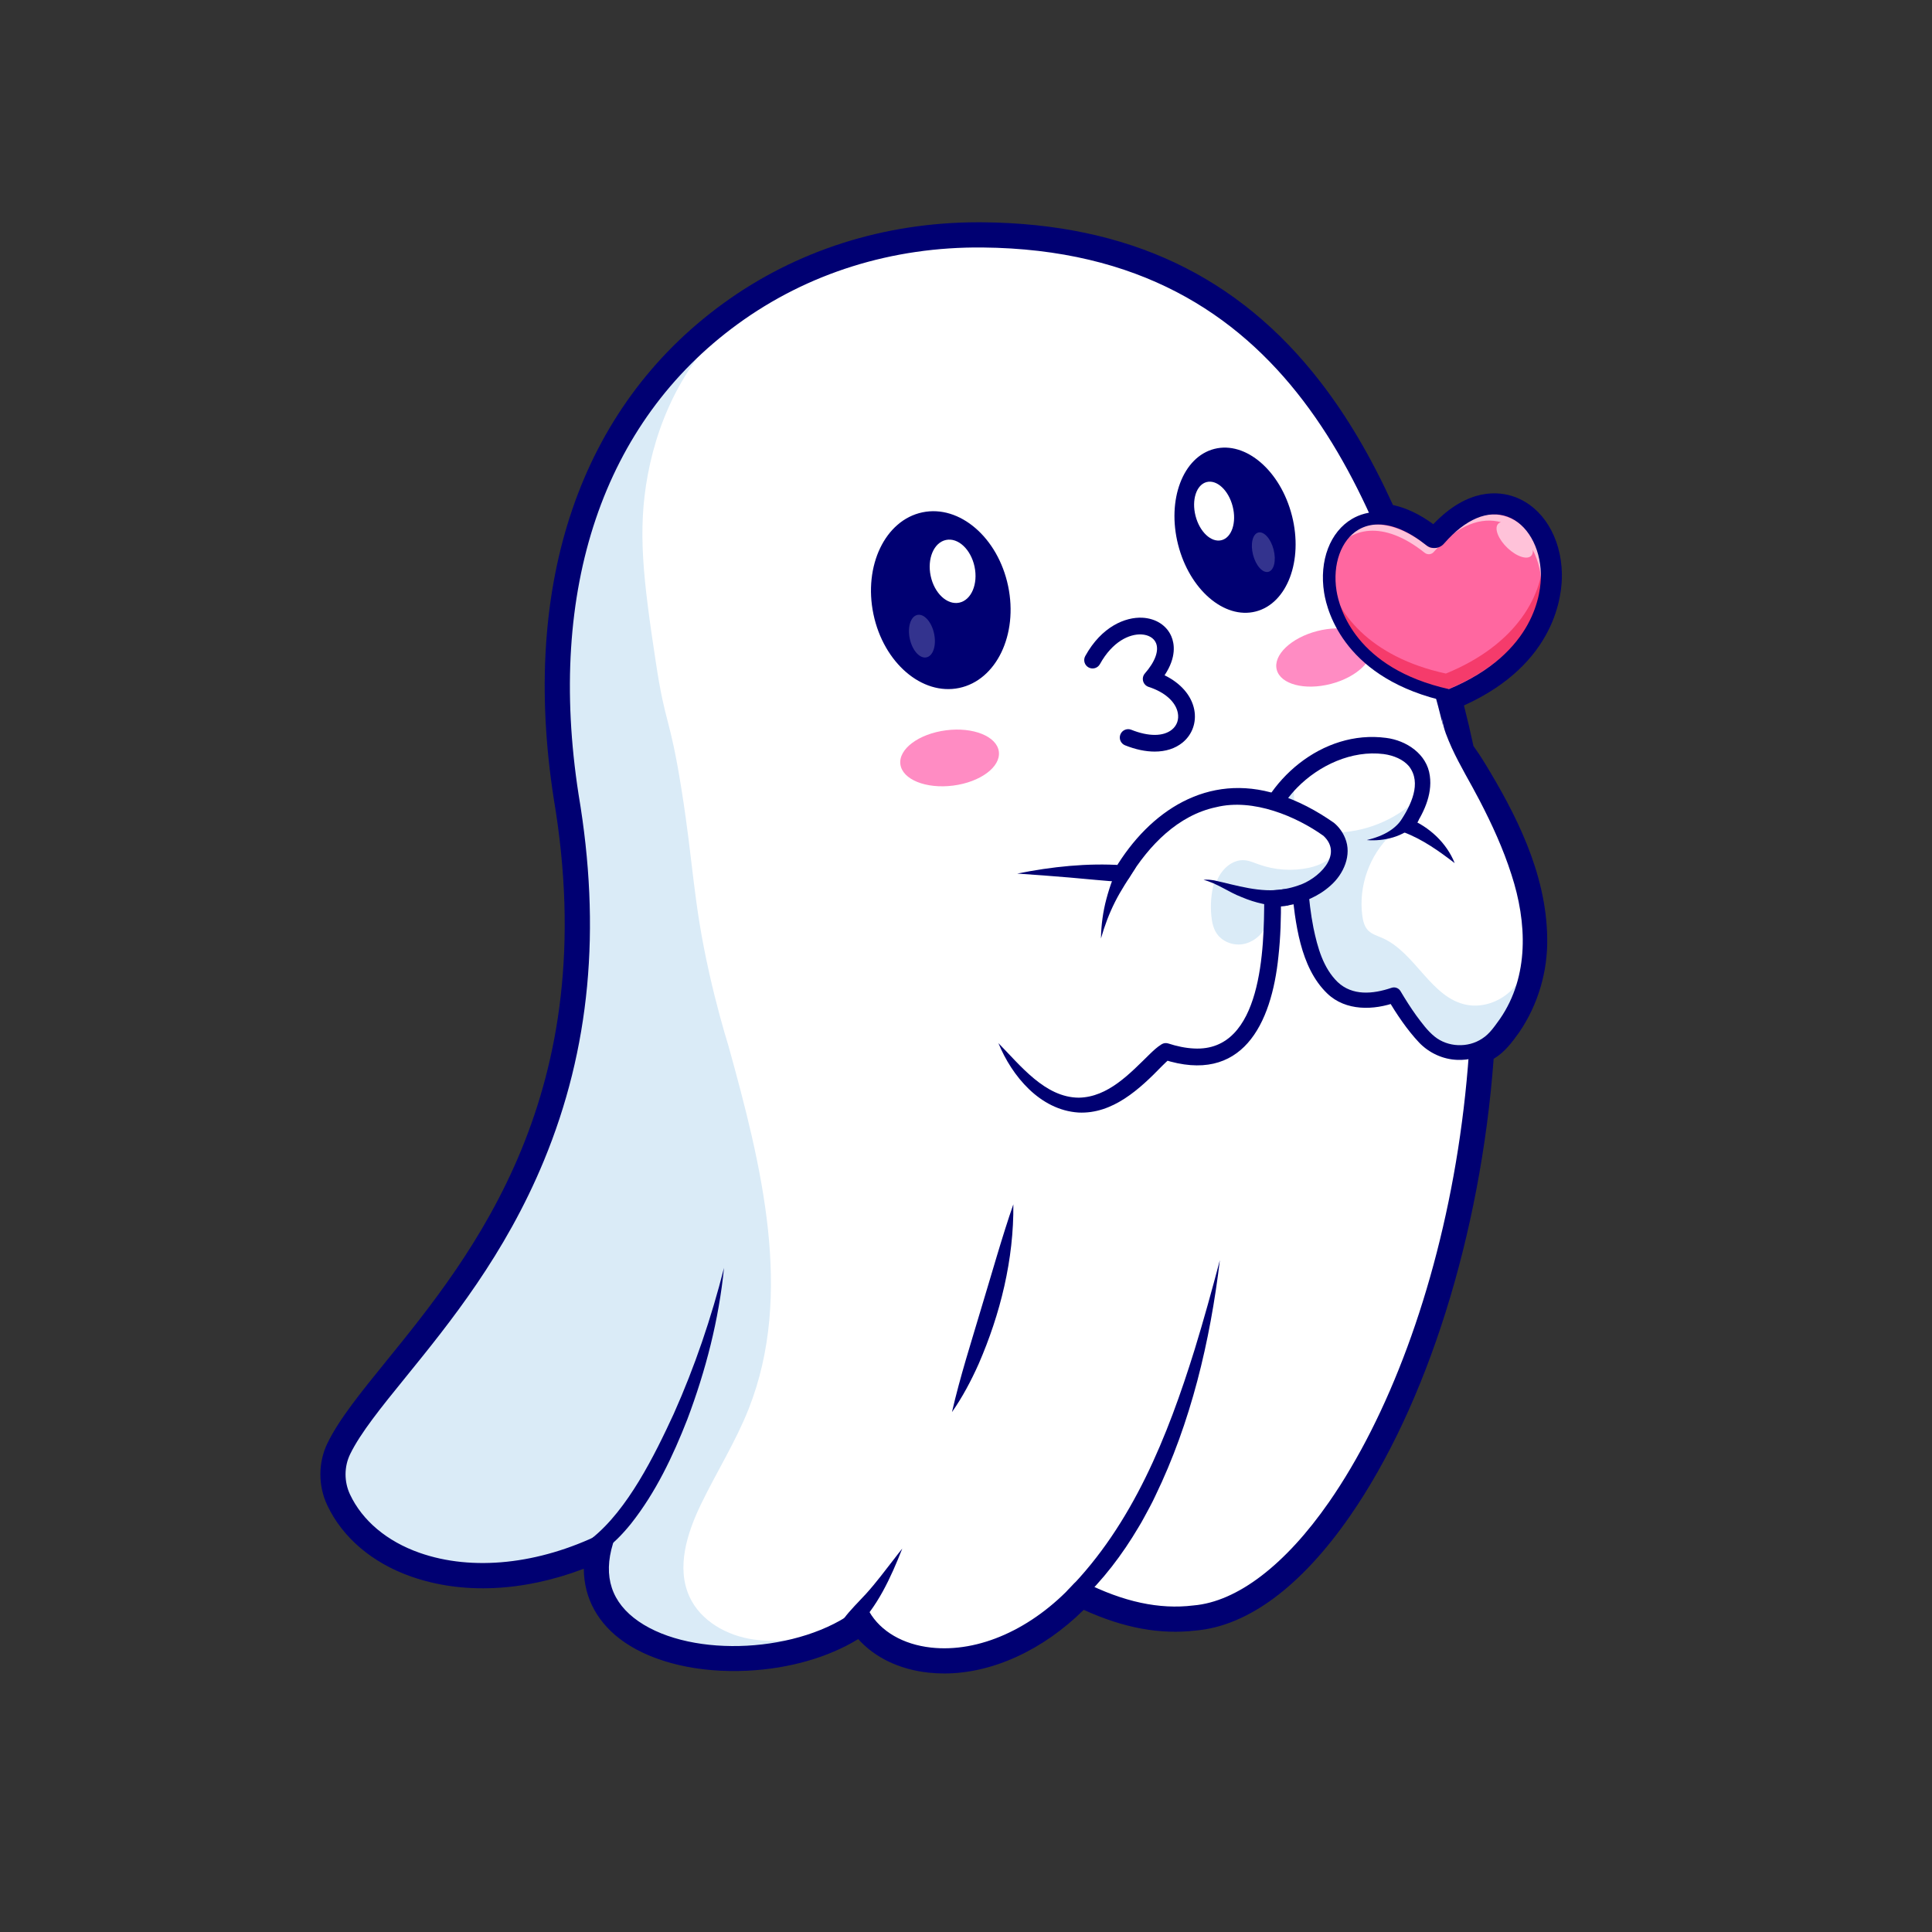 <?xml version="1.0" encoding="utf-8"?>
<!-- Generator: Adobe Illustrator 27.5.0, SVG Export Plug-In . SVG Version: 6.00 Build 0)  -->
<svg version="1.1" id="Layer_1" xmlns="http://www.w3.org/2000/svg" xmlns:xlink="http://www.w3.org/1999/xlink" x="0px" y="0px"
	 viewBox="0 0 4000 4000" style="enable-background:new 0 0 4000 4000;" xml:space="preserve">
<rect x="0" y="0" width="4000" height="4000" fill="#333333" stroke="none"/>
<g>
	<g>
		<!-- <rect x="0.026" style="fill:#A3A3F3;" width="3999.948" height="4000"/> -->
	</g>
	<g>
		<g>
			<g>
				<path style="fill:#FFFFFF;" d="M708.952,3101.341c70.231,149.497,306.166,206.096,543.512,89.597
					c-68.688,224.614,268.933,284.964,470.513,191.944c22.591-10.477,43.516-22.853,61.913-37.108
					c65.619,113.633,283.056,127.658,451.302-55.044c78.334,39.395,156.971,60.116,236.265,50.431
					c356.796-30.156,766.932-1008.579,513.498-1913.9c-127.973-404.816-301.717-926.146-951.586-932.222
					c-182.309-1.672-361.853,50.903-510.82,157.351c-2.186,1.515-4.372,3.077-6.556,4.684
					c-262.222,191.119-408.429,525.068-336.244,990.365c136.6,807.385-372.277,1151.468-471.46,1355.728
					C694.344,3033.998,694.349,3070.322,708.952,3101.341z"/>
			</g>
			<g>
				<path style="fill:#000072;" d="M1746.932,3351.223c14.046-18.618,30.12-34.027,45.705-50.996
					c21.406-23.521,40.382-49.338,60.138-74.59c5.071-6.46,9.919-13.074,15.268-19.475c-11.902,30.234-24.66,60.273-40.622,89.231
					c-15.937,28.872-35.49,56.814-60.903,80.449c-6.206,5.769-15.913,5.417-21.684-0.789c-5.137-5.522-5.42-13.826-1.042-19.651
					L1746.932,3351.223L1746.932,3351.223z"/>
			</g>
			<g>
				<path style="fill:#DAEBF7;" d="M708.952,3101.341c70.231,149.497,306.166,206.096,543.512,89.597
					c-68.688,224.614,268.933,284.964,470.513,191.944c0.26-0.603,0.564-1.207,0.824-1.81
					c-54.077,10.558-109.329,21.186-163.866,13.315c-54.492-7.872-109.111-37.766-132.387-88.475
					c-27.818-60.595-5.006-132.093,24.012-192.036c32.056-66.258,71.561-128.849,98.641-197.398
					c93.548-237.023,26.238-504.656-41.858-750.571c-10.207-33.403-25.39-86.163-40.081-151.803
					c-33.509-149.723-32.068-221.764-57.406-380.484c-24.609-154.147-32.856-129.353-52.914-261.715
					c-26.262-173.305-38.33-272.761-16.851-388.517c23.799-128.257,86.822-252.015,188.925-331.129l-6.468,0.13
					c-2.186,1.515-4.372,3.077-6.556,4.684c-262.222,191.119-408.429,525.068-336.244,990.365
					c136.6,807.384-372.277,1151.468-471.46,1355.728C694.344,3033.997,694.349,3070.322,708.952,3101.341z"/>
			</g>
			<g>
				
					<ellipse transform="matrix(0.992 -0.127 0.127 0.992 -182.859 261.257)" style="fill:#FF8CC3;" cx="1965.239" cy="1570.131" rx="102.776" ry="57.705"/>
			</g>
			<g>
				<path style="fill:#000072;" d="M1954.948,3447.27c-10.493,0-20.903-0.562-31.22-1.704
					c-61.166-6.772-112.313-33.823-143.299-75.156c-60.365,40.962-144.285,66.665-233.63,71.133
					c-96.512,4.819-185.642-15.645-244.362-56.167c-57.924-39.976-83.641-97.388-74.447-164.131
					c-128.255,54.888-261.74,64.673-370.884,26.353c-76.161-26.743-134.354-76.06-163.855-138.872
					c-16.767-35.688-16.596-77.974,0.459-113.115c23.169-47.725,67.65-102.544,119.159-166.016
					c181.336-223.452,455.375-561.143,350.791-1179.265c-68.051-438.767,53.813-796.406,343.101-1007.271
					c148.553-108.281,327.779-165.376,518.826-165.376c2.988,0,5.967,0.015,8.955,0.041
					c294.674,2.749,518.753,108.496,685.04,323.284c146.331,189.006,222.053,428.55,282.902,621.028
					c0.059,0.183,0.112,0.366,0.166,0.552c181.565,648.594,25.61,1349.492-222.278,1706.636
					c-97.972,141.147-203.825,220.391-306.134,229.185c-73.632,8.921-150.379-6.299-234.216-46.484
					C2156.552,3398.271,2052.706,3447.265,1954.948,3447.27z M1784.892,3328.442c1.113,0,2.231,0.107,3.34,0.327
					c4.912,0.962,9.165,4.004,11.67,8.34c23.471,40.645,69.994,67.617,127.64,73.999c99.003,10.952,209.617-38.423,295.9-132.119
					c5.244-5.693,13.628-7.222,20.537-3.745c82.201,41.343,156.253,57.295,226.379,48.711c0.21-0.024,0.425-0.049,0.64-0.063
					c90.463-7.646,190.222-83.804,280.895-214.438c243.239-350.439,396.03-1039.019,217.453-1677.234
					c-121.937-385.733-289.029-913.801-935.125-919.827c-186.96-1.838-362.232,53.127-507.039,158.679
					c-278.278,202.839-395.229,548.643-329.302,973.711c47.192,278.923,23.74,526.975-71.732,758.098
					c-80.517,194.912-194.651,335.552-286.359,448.56c-50.156,61.807-93.47,115.181-114.886,159.307
					c-12.529,25.815-12.632,56.934-0.273,83.242c25.517,54.326,76.644,97.261,143.963,120.898
					c109.564,38.472,246.701,24.067,376.235-39.512c6.211-3.047,13.618-2.114,18.877,2.368c5.259,4.482,7.358,11.655,5.337,18.262
					c-20.815,68.047-2.954,122.163,53.09,160.835c112.191,77.437,336.158,65.161,452.143-24.761
					C1777.334,3329.701,1781.079,3328.442,1784.892,3328.442z"/>
			</g>
			<g>
				<path style="fill:#000072;" d="M2211.325,3291.714c133.713-135.838,206.308-318.199,262.068-497.707
					c18.756-61.055,35.8-122.827,52.22-185c-20.124,167.91-59.74,335.727-133.911,488.628c-5.815,12.97-15.709,30.76-22.576,43.418
					c-2.793,5.402-8.924,16.125-12.173,21.277c-33.266,56.267-73.419,109.224-121.651,154.421
					c-6.985,6.545-17.954,6.191-24.499-0.796C2204.332,3309.063,2204.619,3298.262,2211.325,3291.714L2211.325,3291.714z"/>
			</g>
			<g>
				<path style="fill:#000072;" d="M2098.029,2493.447c1.149,113.792-26.771,226.772-71.956,330.703
					c-15.485,34.548-33.182,68.161-55.128,99.465c16.899-73.639,39.598-143.973,60.9-215.879
					C2051.221,2644.17,2076.144,2555.684,2098.029,2493.447L2098.029,2493.447z"/>
			</g>
			<g>
				<path style="fill:#000072;" d="M1225.379,3184.854c74.267-59.1,129.972-171.92,169.594-257.848
					c43.467-97.255,77.701-198.422,103.999-301.979c-10.63,107.28-37.822,212.687-75.956,313.613
					c-29.65,75.865-65.267,151.028-116.324,215.667c-17.814,22.133-37.573,42.72-61.457,58.962
					C1226.315,3225.432,1207.386,3198.499,1225.379,3184.854L1225.379,3184.854z"/>
			</g>
			<g>
				<g>
					<g>
						
							<ellipse transform="matrix(0.969 -0.246 0.246 0.969 -191.505 663.046)" style="fill:#000072;" cx="2557.714" cy="1097.911" rx="121.657" ry="173.731"/>
					</g>
				</g>
				<g>
					<g>
						
							<ellipse transform="matrix(0.969 -0.248 0.248 0.969 -183.864 656.33)" style="fill:#FFFFFF;" cx="2513.073" cy="1057.93" rx="39.665" ry="62.094"/>
					</g>
				</g>
				<g style="opacity:0.2;">
					<g>
						
							<ellipse transform="matrix(0.968 -0.25 0.25 0.968 -202.727 691.195)" style="fill:#FFFFFF;" cx="2616.347" cy="1142.7" rx="21.968" ry="42.022"/>
					</g>
				</g>
			</g>
			<g>
				<g>
					<g>
						
							<ellipse transform="matrix(0.979 -0.205 0.205 0.979 -213.186 424.827)" style="fill:#000072;" cx="1947.067" cy="1242.975" rx="142.397" ry="185.706"/>
					</g>
				</g>
				<g>
					<g>
						
							<ellipse transform="matrix(0.978 -0.207 0.207 0.978 -202.357 435.307)" style="fill:#FFFFFF;" cx="1973.378" cy="1182.03" rx="46.427" ry="66.374"/>
					</g>
				</g>
				<g style="opacity:0.2;">
					<g>
						
							<ellipse transform="matrix(0.978 -0.21 0.21 0.978 -234.135 431.08)" style="fill:#FFFFFF;" cx="1908.575" cy="1315.737" rx="25.714" ry="44.918"/>
					</g>
				</g>
			</g>
			<g>
				
					<ellipse transform="matrix(0.968 -0.25 0.25 0.968 -253.302 729.622)" style="fill:#FF8CC3;" cx="2742.018" cy="1360.723" rx="101.043" ry="56.538"/>
			</g>
			<g>
				<path style="fill:#000072;" d="M2390.626,1556.076c-18.828,0-39.609-4.314-61.308-12.996
					c-8.891-3.555-13.213-13.643-9.658-22.532c3.554-8.887,13.657-13.21,22.529-9.656c35.878,14.351,66.625,14.175,84.379-0.471
					c10.195-8.408,14.555-20.974,11.968-34.473c-4.399-22.937-26.982-43.047-60.414-53.794c-5.556-1.785-9.844-6.248-11.401-11.87
					c-1.558-5.623-0.186-11.653,3.657-16.045c21.24-24.272,29.59-47.246,22.915-63.035c-4.355-10.308-15.571-16.909-30-17.661
					c-24.526-1.309-59.945,14.202-86.029,61.482c-4.624,8.384-15.166,11.423-23.55,6.802c-8.384-4.624-11.426-15.168-6.802-23.55
					c33.818-61.289,83.197-81.079,118.187-79.355c28.003,1.462,50.478,15.959,60.126,38.784
					c6.099,14.429,11.157,42.542-14.121,80.396c33.422,16.287,55.834,41.9,61.479,71.318c4.97,25.94-3.979,51.265-23.95,67.742
					C2433.39,1549.74,2413.439,1556.076,2390.626,1556.076z"/>
			</g>
			<g>
				<g>
					<path style="fill:#FFFFFF;" d="M3168.841,1968.864c-3.771,60.191-23.79,119.559-68.726,173.813
						c-38.698,46.714-109.548,49.228-151.061,5.027c-22.317-23.79-42.987-54.211-62.964-87.708
						c-138.667,47.667-182-65.001-195-225.337l-86.667-91.001c13.953-54.904,40.691-97.892,73.32-129.742
						c112.234-109.722,294.148-87.925,264.377,32.37c-2.816,11.396-7.54,23.703-14.429,36.877c0,0.043-0.087,0.087-0.087,0.087
						c-4.29,8.233-9.448,16.813-15.514,25.74c38.438,15.471,71.76,41.211,99.667,78.001l-26-299.005
						C3007.424,1549.911,3181.711,1764.458,3168.841,1968.864z"/>
				</g>
				<g>
					<path style="fill:#DAEBF7;" d="M3168.841,1968.864c-3.771,60.191-23.79,119.559-68.726,173.813
						c-38.698,46.714-109.548,49.228-151.061,5.027c-22.317-23.79-42.987-54.211-62.964-87.708
						c-138.667,47.667-182-65.001-195-225.337l-86.667-91.001c13.953-54.904,40.691-97.892,73.32-129.742l2.08,3.12
						c-1.863,27.907-2.816,58.804,14.821,80.514c17.983,22.1,49.703,27.257,78.13,25.957
						c63.526-2.947,125.493-31.244,169.346-77.221c0.39-0.434,0.78-0.867,1.213-1.3c-0.476,14.56-6.674,26.954-15.643,38.177
						c0,0.043-0.087,0.087-0.087,0.087c-13.043,16.38-31.937,30.29-47.406,44.85c-44.764,42.078-67.688,106.255-59.757,167.183
						c1.473,11.181,4.203,22.837,12.046,30.984c7.628,7.93,18.807,11.093,28.904,15.513
						c69.55,30.247,101.226,124.889,175.76,138.712c31.894,5.893,65.781-5.85,89.528-27.907
						c23.747-22.014,37.7-53.474,41.643-85.628C3168.494,1967.607,3168.667,1968.215,3168.841,1968.864z"/>
				</g>
				<g>
					<path style="fill:#000072;" d="M2985.756,1487.986c25.199,33.408,51.493,64.786,73.104,100.608
						c65.28,107.016,125.283,225.019,126.962,353.559c1.3,64.818-17.852,130.743-54.48,184.573
						c-13.229,18.32-26.609,37.352-46.237,49.409c-20.085,12.825-44.05,19.173-67.772,18.216
						c-29.78-0.963-58.748-14.356-79.291-35.914c-25.555-27.184-46.333-58.759-65.415-90.415l18.557,6.794
						c-46.69,17.084-104.971,19.025-143.36-18.009c-56.52-54.462-66.029-147.266-73.675-220.774
						c0.001-0.001,4.633,10.346,4.633,10.346l-86.913-90.764c-4.278-4.471-5.684-10.638-4.25-16.226
						c28.397-124.251,150.794-229.105,282.104-211.689c42.107,5.24,84.759,33.496,90.587,78.367
						c5.73,40.763-14.219,79.996-35.67,111.457l-6.882-22.612c41.457,17.16,77.303,50.114,93.998,92.08
						c-32.938-25.325-66.487-49.182-105.336-63.923c-9.013-3.338-12.461-14.829-6.879-22.613
						c21.347-33.372,44.733-78.971,17.662-113.946c-11.739-14.023-31.507-22.458-52.483-25.314
						c-65.832-8.263-133.592,23.038-179.448,69.89c-31.318,32.042-52.885,72.991-64.047,116.839l-4.248-16.223
						c-0.002,0.039,86.465,91.259,86.476,91.299c2.762,2.915,4.283,6.573,4.576,10.286c2.324,29.507,5.62,58.867,11.284,87.424
						c8.587,41.196,20.196,83.319,50.175,112.527c30.412,28.701,72.59,25.175,111.647,11.889c7.114-2.387,14.741,0.64,18.418,6.844
						c10.378,17.488,21.203,34.592,32.888,50.828c11.512,15.391,22.866,31.19,37.777,43.265
						c27.416,22.224,69.011,23.836,98.324,4.323c15.904-9.987,26.23-26.168,37.104-41.052
						c60.824-88.497,55.885-199.906,23.636-298.655c-16.949-53.143-40.258-104.016-65.974-153.474
						c-18.909-36.575-40.473-71.461-57.699-109.124C2997.184,1528.871,2988.3,1509.098,2985.756,1487.986L2985.756,1487.986z"/>
				</g>
				<g>
					<path style="fill:#000072;" d="M2932.298,1705.415c-26.361,27.015-66.426,36.786-102.541,33.907
						c16.931-4.156,33.394-9.982,47.151-18.895c13.659-8.617,23.965-20.233,31.806-34.087
						C2921.634,1666.601,2948.9,1688.63,2932.298,1705.415L2932.298,1705.415z"/>
				</g>
			</g>
			<g>
				<g>
					<path style="fill:#FFFFFF;" d="M2067.088,2159.664c169,264.337,303.334,43.334,346.667,17.334
						c149.488,48.152,223.784-56.02,221-316.338c112.667-4.333,172.668-92.815,117-143.002
						c-160.334-112.668-318.198-89.532-429.001,91.001c-70.715-5.024-142.937-5.024-216.667,0L2067.088,2159.664z"/>
				</g>
				<g>
					<path style="fill:#DAEBF7;" d="M2513.861,1826.371c-6.27,22.87-8.26,46.907-5.837,70.497
						c1.25,12.171,3.792,24.546,10.398,34.844c11.114,17.327,33.24,26.227,53.607,23.238c20.366-2.989,38.374-16.93,48.135-35.053
						c9.761-18.123,11.645-39.942,7.114-60.022c-20.177,2.115-39.876-5.95-58.562-13.851c-16.372-6.923-32.744-13.845-49.116-20.768
						"/>
				</g>
				<g>
					<path style="fill:#DAEBF7;" d="M2518.496,1826.317c8.717-25.004,31.833-47.449,58.227-45.315
						c10.144,0.82,19.626,5.099,29.196,8.56c33.19,12.004,69.765,14.483,104.271,7.065c25.653-5.514,53.01-19.636,59.531-45.053
						c6.772,17.89-5.738,36.867-17.986,51.56c-14.552,17.457-30.183,34.742-50.224,45.458
						c-24.095,12.884-52.821,15.122-79.799,10.792c-26.978-4.33-52.561-14.821-77.354-26.303"/>
				</g>
				<g>
					<path style="fill:#000072;" d="M2067.089,2159.663c45.745,46.457,96.577,112.494,166.353,112.955
						c60.976-0.962,106.229-50.413,147.279-90.474c7.819-7.466,14.167-13.666,24.116-20.01c4.253-2.666,9.245-3.169,13.694-1.804
						c17.715,5.736,35.843,9.665,53.564,10.466c141.665,7.458,145.121-209.333,145.331-309.951
						c-0.071-9.41,7.364-17.122,16.666-17.508c17.958-0.787,35.843-3.813,52.758-9.7c41.324-12.548,95.755-63.35,53.302-103.106
						c-55.723-39.87-145.24-78.359-222.187-59.387c-79.082,16.697-139.079,79.1-180.427,146.566
						c-3.513,5.664-9.794,8.626-16.011,8.239c-35.629-2.283-71.217-6.04-107.096-9.124l-53.974-4.319l-54.369-3.848
						c71.492-14.345,144.984-22.209,217.895-17.291c0,0.001-16.001,8.221-16.001,8.221
						c72.27-120.979,192.639-200.45,336.285-155.213c42.704,12.947,81.778,34.2,117.454,59.097
						c9.87,8.103,17.939,18.931,23.127,31.533c14.731,35.203-3.198,74.817-29.881,98.298c-24.96,22.548-55.584,35.216-87.801,41.221
						c-10.532,1.909-21.142,2.922-31.743,3.455l16.665-17.507c0.269,39.678-0.769,79.519-5.207,119.419
						c-14.233,140.64-75.223,266.284-238.421,213.61c-0.098-0.014,14.232-1.637,14.212-1.642
						c-5.31,3.634-11.896,10.479-17.111,15.532c-45.827,47.208-101.832,99.53-172.935,95.999
						C2153.237,2298.122,2095.057,2228.008,2067.089,2159.663L2067.089,2159.663z"/>
				</g>
				<g>
					<path style="fill:#000072;" d="M2349.751,1798.706c-14.031,22.327-28.989,44.331-41.071,68.342
						c-12.247,24.193-21.821,49.692-29.258,75.945c0.4-27.74,4.21-55.572,11.421-82.5c7.396-27.279,16.893-54.658,31.982-78.723
						C2334.415,1764.33,2360.483,1780.654,2349.751,1798.706L2349.751,1798.706z"/>
				</g>
				<g>
					<path style="fill:#000072;" d="M2660.775,1875.571c-31.043,1.079-61.803-6.219-89.855-18.103
						c-27.519-10.455-50.713-28.637-79.164-35.812c7.275-1.019,14.767-0.016,22.094,1.066
						c47.387,10.469,95.239,26.302,143.907,18.314C2681.839,1838.443,2685.021,1873.92,2660.775,1875.571L2660.775,1875.571z"/>
				</g>
			</g>
			<g>
				<g>
					<path style="fill:#E23B3B;" d="M2842.375,1192.575c-0.79-0.087-1.58-0.174-2.356-0.298
						C2840.36,1192.288,2841.215,1192.335,2842.375,1192.575z"/>
				</g>
				<g>
					<g>
						<path style="fill:#FF67A0;" d="M2980.348,1116.384c191.186-218.654,377.804,177.942,20.784,323.91l-0.288,0.025
							c-378.646-82.07-269.684-504.339-40.489-322.199l0.162,0.138C2966.596,1123.443,2975.429,1122.608,2980.348,1116.384
							L2980.348,1116.384z"/>
					</g>
					<g>
						<path style="fill:#F53B6B;" d="M2993.686,1394.471l-0.288,0.025c-157.294-34.093-230.434-126.892-245.774-210.683
							c0.469,90.869,70.652,204.875,248.887,243.507l0.288-0.025c168.054-68.709,215.644-192.945,199.012-282.41
							C3196.484,1229.949,3141.996,1333.834,2993.686,1394.471z"/>
					</g>
					<g style="opacity:0.6;">
						<path style="fill:#FFFFFF;" d="M3167.093,1317.289c97.118-164.56-45.649-354.226-191.078-187.904
							c-4.919,6.223-13.752,7.058-19.832,1.874l-0.161-0.138c-92.501-73.51-165.406-48.562-194.588,12.729
							c32.847-51.603,101.767-68.074,187.524,0.077l0.161,0.138c6.08,5.184,14.913,4.349,19.832-1.874
							c49.707-56.849,99.103-72.105,138.717-60.994c-2.539,0.641-4.673,1.865-6.263,3.731c-8.092,9.504,0.845,31.822,19.962,49.849
							c19.117,18.027,41.174,24.936,49.266,15.433c2.444-2.87,3.31-6.921,2.836-11.657
							C3197.709,1185.198,3200.342,1252.411,3167.093,1317.289z"/>
					</g>
					<g>
						<path style="fill:#000072;" d="M3000.96,1453.3c-0.977,0-2.002-0.088-2.871-0.276
							c-212.156-45.984-250.08-184.536-256.647-225.903c-10.508-66.182,12.31-126.231,58.134-152.981
							c27.197-15.881,85.302-32.607,168.865,33.804c0.112,0.088,0.381,0.313,0.488,0.403c0.273,0.232,0.493,0.295,0.718,0.31
							c0.112-0.012,0.288-0.058,0.508-0.337c0.132-0.168,0.269-0.332,0.41-0.493c69.638-79.644,129.866-73.352,159.554-62.529
							c51,18.594,84.799,74.702,86.112,142.939c0.801,41.467-11.997,183.064-210.178,264.092c-1.22,0.498-2.51,0.808-3.823,0.92
							C3001.83,1453.283,3001.4,1453.3,3000.96,1453.3z M2853.472,1085.842c-14.756,0-28.457,3.557-40.786,10.752
							c-35.932,20.976-54.242,71.792-45.566,126.448c5.879,37.009,39.995,160.471,232.683,203.735
							c179.436-74.958,191.15-200.999,190.437-238.04c-1.089-56.528-28.833-104.356-69.027-119.011
							c-40.444-14.746-86.908,4.792-130.897,55.012c-4.565,5.62-10.991,9.094-18.13,9.795c-7.344,0.703-14.448-1.555-20.102-6.382
							C2916.87,1100.168,2883.071,1085.842,2853.472,1085.842z"/>
					</g>
				</g>
				<g>
					<path style="fill:none;stroke:#000072;stroke-width:13.419;stroke-linecap:round;stroke-miterlimit:10;" d="
						M3184.269,1196.198"/>
				</g>
			</g>
		</g>
		<g>
			<path style="fill:#000072;" d="M1954.948,3464.77c-11.142,0-22.295-0.61-33.144-1.812
				c-59.687-6.606-110.521-31.064-144.984-69.404c-62.06,38.022-142.713,61.147-229.147,65.469
				c-100.38,5-193.371-16.597-255.172-59.243c-54.413-37.554-83.505-90.728-83.807-151.86
				c-125.135,47.642-251.095,53.506-357.378,16.191c-80.624-28.306-142.386-80.845-173.904-147.944
				c-18.989-40.43-18.779-88.354,0.557-128.198c24.057-49.556,69.125-105.093,121.312-169.399
				c179.353-221.006,450.395-554.99,347.124-1165.322c-69.13-445.713,55.199-809.409,350.049-1024.333
				c151.438-110.383,334.41-168.728,529.134-168.728c3.037,0,6.06,0.015,9.097,0.039c300.406,2.803,528.958,110.769,698.741,330.068
				c55.746,72.004,105.042,155.593,150.55,255.313c27.119,5.727,55.126,19.018,83.519,39.639
				c72.372-75.754,136.214-68.211,168.621-56.387c57.841,21.089,96.161,83.518,97.611,159.043
				c0.825,42.724-11.689,186.238-202.79,272.693c7.036,27.437,13.633,55.588,19.673,83.928
				c9.082,12.688,16.499,23.872,23.193,34.958l0,0c63.056,103.372,127.757,227.271,129.52,362.446
				c1.387,68.928-19.038,138.098-57.509,194.646l-1.519,2.119c-13.139,18.208-28.032,38.843-50.029,52.358
				c-0.591,0.376-1.206,0.762-1.841,1.147c-27.051,363.618-138.055,717.026-297.682,947.007
				c-100.936,145.415-211.135,227.227-318.697,236.611c-73.754,8.867-149.818-5.161-232.282-42.822
				C2158.916,3416.806,2053.927,3464.765,1954.948,3464.77z M1780.415,3352.909c5.337,0,10.591,2.432,14.018,7.002
				c28.325,37.788,74.926,62.026,131.219,68.262c9.58,1.06,19.438,1.597,29.297,1.597c91.195-0.005,188.792-45.645,267.765-125.22
				c0.21-0.21,0.43-0.42,0.649-0.62c0.137-0.122,0.278-0.249,0.43-0.376c0.576-0.552,1.255-1.226,1.934-1.899
				c0.776-0.771,1.548-1.543,2.339-2.3c5.259-5.039,13.1-6.299,19.673-3.145c80.697,38.662,154.09,53.306,224.401,44.824
				c0.2-0.024,0.4-0.044,0.601-0.063c96.947-8.33,198.352-85.005,293.253-221.729c157.576-227.026,266.813-578.047,292.203-938.979
				c0.429-6.113,4.023-11.558,9.477-14.351c3.198-1.636,5.742-3.076,8.008-4.521c16.294-10.015,27.919-26.128,40.229-43.184
				l1.25-1.729c34.135-50.19,52.407-112.117,51.167-173.975c-1.655-126.851-63.818-245.474-124.408-344.797
				c-0.015-0.024-0.029-0.049-0.044-0.076c-6.714-11.13-14.277-22.449-23.803-35.62c-1.435-1.985-2.436-4.246-2.944-6.641
				c-7.183-34.023-15.195-67.793-23.818-100.369c-2.231-8.445,2.1-17.244,10.156-20.618
				c184.104-77.119,196.008-207.642,195.271-245.808c-1.177-60.955-30.458-110.742-74.613-126.838
				c-25.488-9.304-77.616-14.185-140.384,57.607c-3.032,3.848-7.549,6.309-12.578,6.746c-5.117,0.322-9.839-1.235-13.569-4.417
				c-0.015-0.01-0.024-0.019-0.039-0.032c-30.927-24.58-60.619-39.089-88.251-43.123c-5.913-0.864-10.977-4.685-13.428-10.134
				c-45.419-100.896-94.525-184.853-150.125-256.667c-162.791-210.273-382.402-313.799-671.368-316.494
				c-2.925-0.024-5.854-0.039-8.794-0.039c-187.268,0-363.11,56.023-508.519,162.012
				c-283.732,206.819-403.1,558.567-336.114,990.447c105.873,625.701-171.174,967.083-354.497,1192.976
				c-50.82,62.627-94.711,116.709-117.005,162.632c-14.765,30.43-14.897,67.075-0.361,98.032
				c27.495,58.535,82.123,104.634,153.816,129.8c103.895,36.489,234.45,27.036,358.198-25.928c5.801-2.476,12.48-1.646,17.5,2.173
				c5.015,3.828,7.583,10.054,6.724,16.304c-8.315,60.381,14.868,111.328,67.05,147.339c55.6,38.369,140.726,57.773,233.552,53.091
				c85.243-4.258,167.136-29.092,224.675-68.135C1773.608,3353.891,1777.026,3352.909,1780.415,3352.909z M2956.508,1097.365
				c-0.029,0.037-0.059,0.073-0.088,0.11C2956.449,1097.438,2956.479,1097.402,2956.508,1097.365z"/>
		</g>
	</g>
</g>
</svg>
